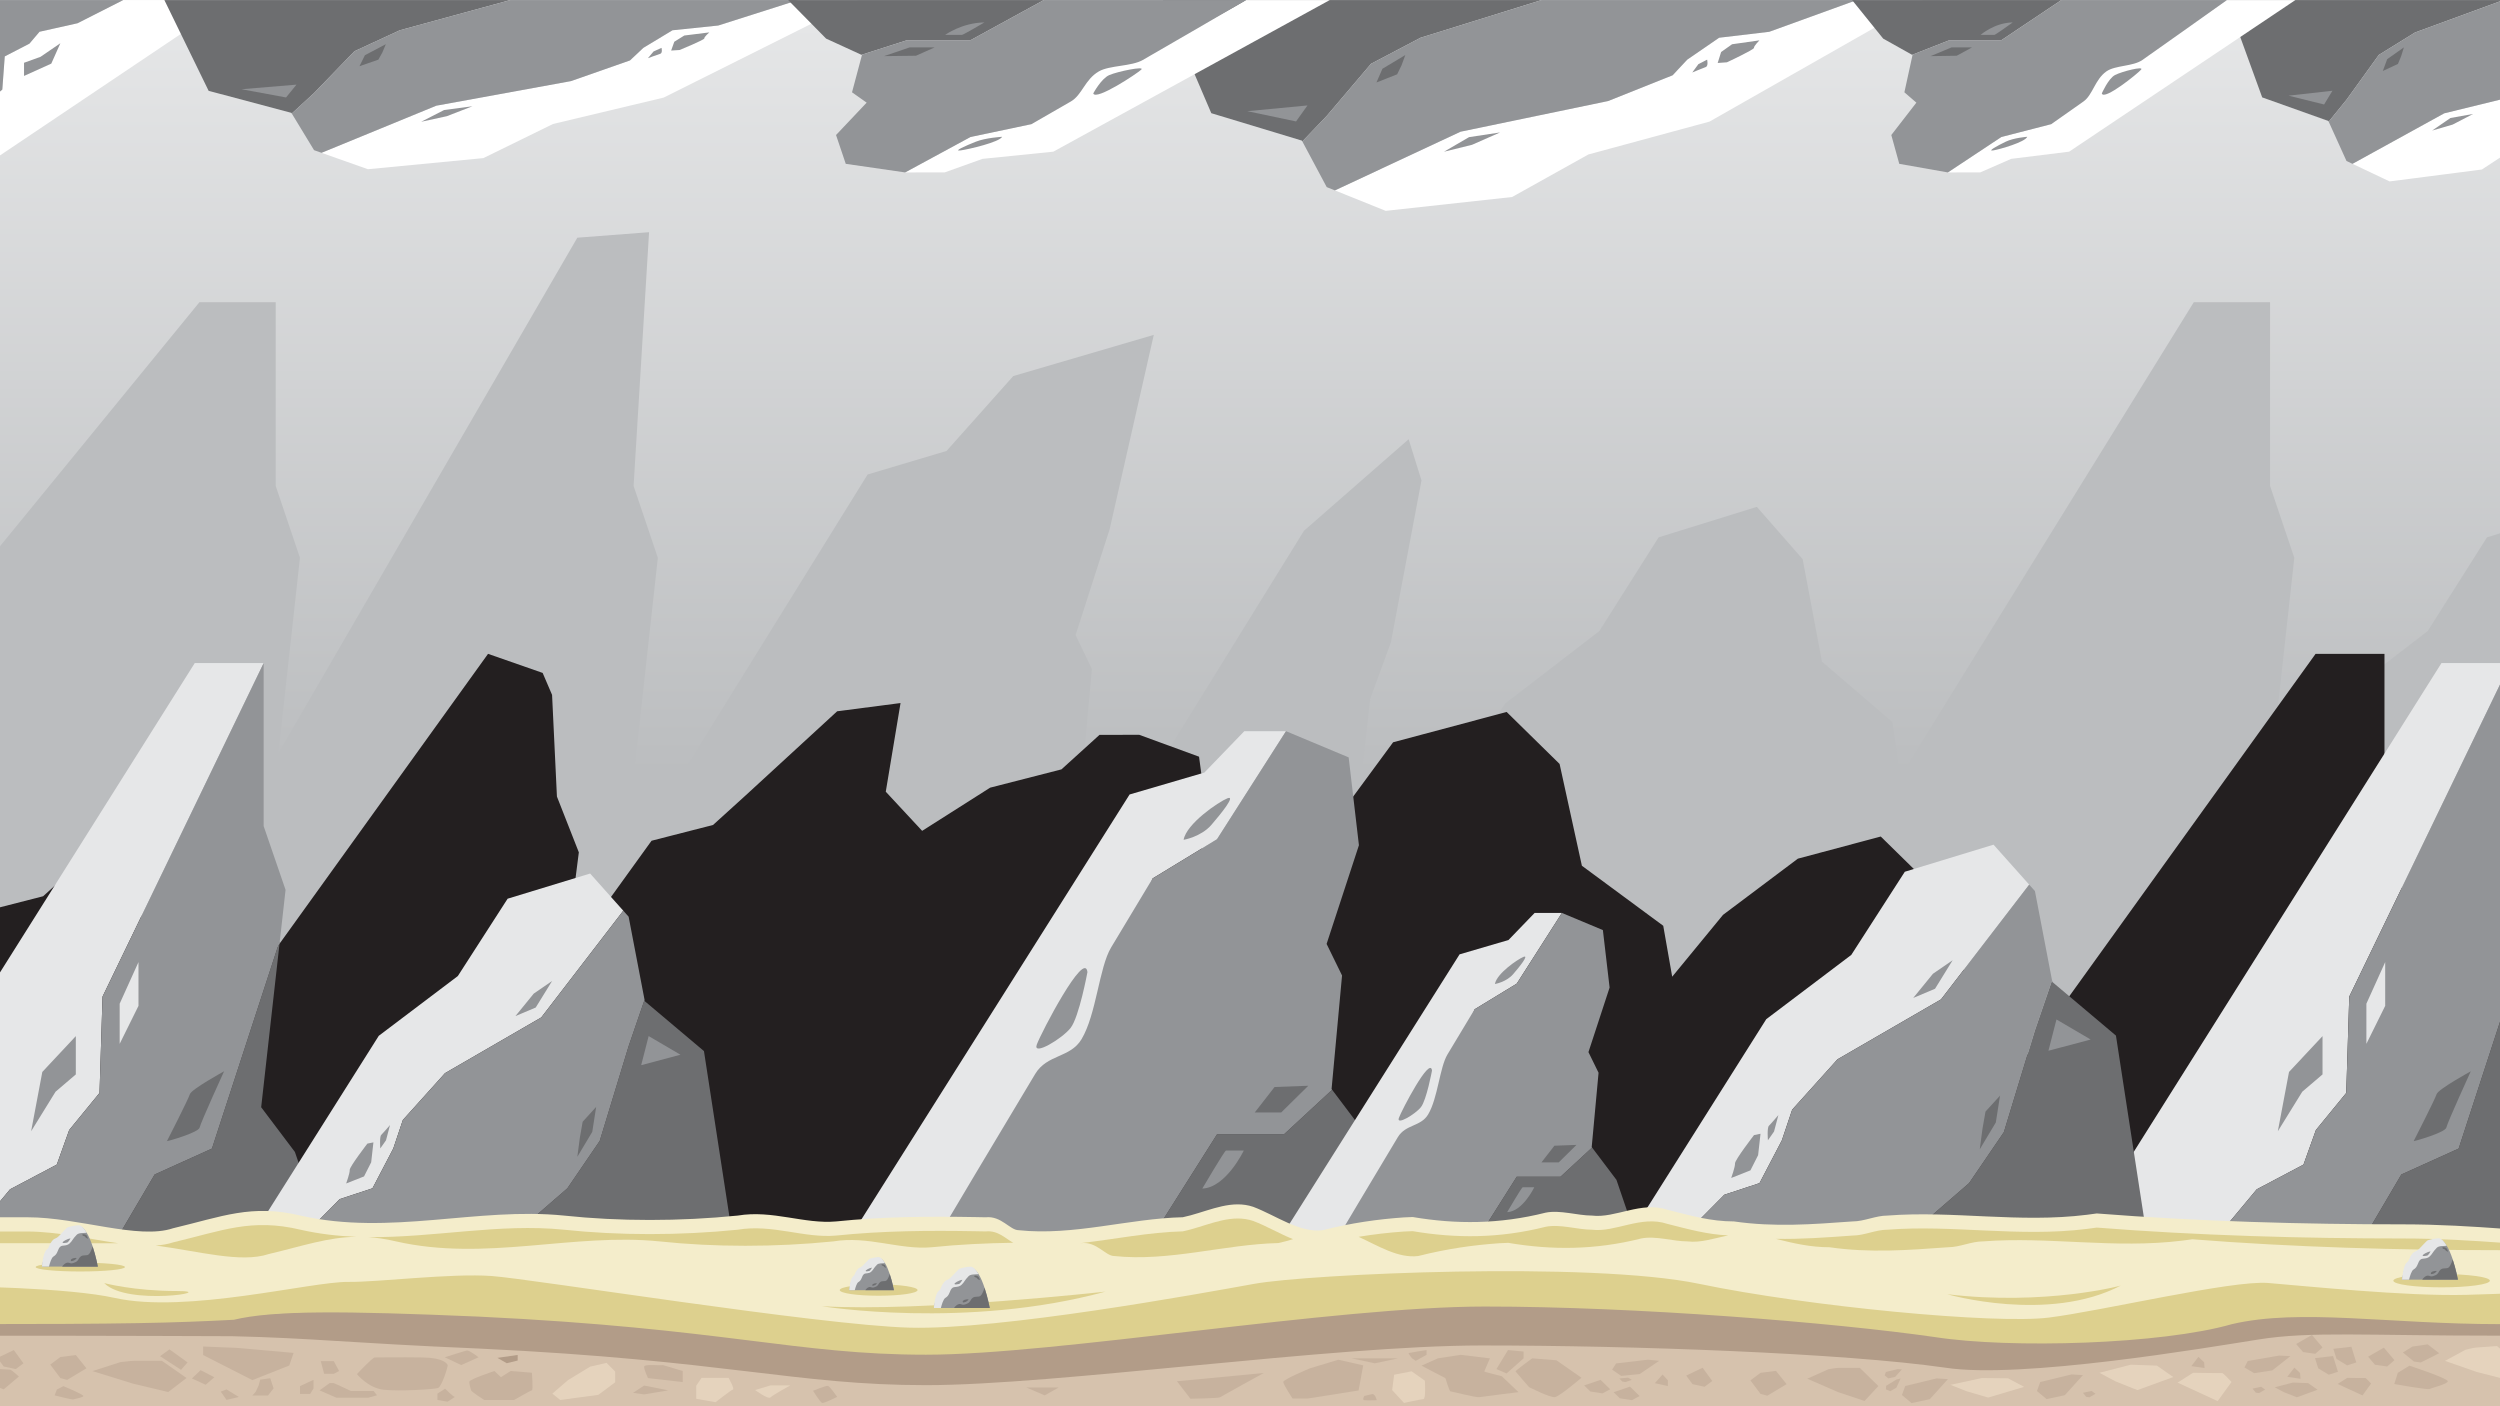 <?xml version="1.0" encoding="UTF-8" standalone="no"?>
<!DOCTYPE svg PUBLIC "-//W3C//DTD SVG 1.1//EN" "http://www.w3.org/Graphics/SVG/1.1/DTD/svg11.dtd">
<svg width="100%" height="100%" viewBox="0 0 1920 1080" version="1.1" xmlns="http://www.w3.org/2000/svg" xmlns:xlink="http://www.w3.org/1999/xlink" xml:space="preserve" xmlns:serif="http://www.serif.com/" style="fill-rule:evenodd;clip-rule:evenodd;stroke-linejoin:round;stroke-miterlimit:2;">
    <rect x="0" y="0" width="1920" height="1080" fill="#808080" stroke="none"/>
    <g transform="matrix(0.556,0,0,0.703,-276.885,-983.467)">
        <g id="Layer-1" serif:id="Layer 1">
            <g>
                <g transform="matrix(-1536,-6.84989e-15,-6.84989e-15,1536,3060.92,2167)">
                    <rect x="-0.833" y="-0.5" width="2.667" height="1" style="fill:url(#_Linear1);"/>
                </g>
                <g transform="matrix(1,0,0,1,4256.1,2399.92)">
                    <path d="M0,-212.207L-97.242,-278.214L-97.707,-280.156L-123.881,-390.115L-132.668,-398.049L-187.186,-447.26L-322.858,-413.925L-404.73,-311.546L-534.744,-232.439L-622.723,-120.226L-625.531,-123.224L-626.275,-124.019L-597.615,-329.681L-588.982,-391.627L-622.484,-470.091L-622.484,-670.829L-727.824,-670.829L-1132.89,-152.896L-1144.23,-212.207L-1241.47,-278.214L-1241.93,-280.156L-1268.11,-390.115L-1276.89,-398.049L-1331.41,-447.26L-1467.08,-413.925L-1548.96,-311.546L-1678.97,-232.439L-1856.12,-24.884L-1889.58,-60.599L-1890.07,-61.122L-1871.2,-196.523L-1865.52,-237.307L-1836.91,-299.099L-1794.61,-476.116L-1812.35,-521.121L-1956.93,-421.125L-2218.34,-86.874L-2264.35,-135.973L-2265.15,-136.824L-2249.88,-270.131L-2272.4,-307.169L-2225.26,-423.044L-2164.39,-635.133L-2358.5,-590.128L-2450.65,-508.32L-2559.68,-482.607L-2861.73,-97.348L-2885.98,-123.224L-2886.72,-124.019L-2858.06,-329.681L-2849.43,-391.627L-2882.93,-470.091L-2861.55,-747.295L-2960.65,-741.295L-3373.51,-178.25L-3352.41,-329.681L-3343.78,-391.627L-3377.28,-470.091L-3377.28,-670.829L-3482.62,-670.829L-4011.19,-159.29L-4011.19,535.088L84.814,535.088L84.814,-159.29L0,-212.207Z" style="fill:rgb(187,189,191);fill-rule:nonzero;"/>
                </g>
                <g transform="matrix(1,0,0,1,4233.54,2612.77)">
                    <path d="M0,-177.286L-0.391,-178.696L-22.479,-258.484L-29.893,-264.24L-75.896,-299.948L-190.381,-275.761L-259.467,-201.473L-369.176,-144.072L-444.631,-74.191L-419.416,-234.548L-411.619,-282.662L-441.88,-343.606L-441.88,-499.52L-537.029,-499.52L-958.901,-35.676L-979.721,-129.39L-1061.78,-177.286L-1062.17,-178.696L-1084.26,-258.484L-1091.67,-264.24L-1137.67,-299.948L-1252.16,-275.761L-1355.57,-214.349L-1425.75,-146.795L-1438.11,-202.427L-1550.5,-268.026L-1551.03,-269.958L-1581.29,-379.24L-1591.44,-387.124L-1654.45,-436.03L-1811.26,-402.902L-1905.88,-301.154L-2056.14,-222.536L-2088.13,-187.453L-2088.02,-188.295L-2108.36,-217.063L-2065.79,-307.064L-2079.31,-387.148L-2161.86,-411.052L-2216.79,-411.016L-2269.37,-373.299L-2367.85,-353.328L-2461.79,-306.139L-2512.04,-348.907L-2491.63,-445.766L-2579.18,-436.766L-2705.31,-345.084L-2750.65,-312.556L-2835.58,-295.332L-2955.2,-164.13L-2943.79,-234.548L-2936,-282.662L-2966.26,-343.606L-2972.97,-454.676L-2985.99,-478.674L-3061.41,-499.52L-3521.21,6.035L-3560.53,-36.286L-3561.02,-36.741L-3551.55,-107.775L-3565.51,-127.513L-3536.3,-189.259L-3545.58,-244.202L-3602.21,-260.6L-3639.9,-260.577L-3675.97,-234.7L-3743.54,-220.999L-3852.46,-154.958L-3988.63,-122.303L-3988.63,322.234L107.373,322.234L107.373,-122.303L0,-177.286Z" style="fill:rgb(35,31,32);fill-rule:nonzero;"/>
                </g>
                <g transform="matrix(1,0,0,1,3679.79,2224.04)">
                    <path d="M0,447.193L17.153,409.406L59.039,368.92L63.216,263.656L285.757,-100.72L190.612,-100.72L-325.726,547.913L-142.261,547.913L-64.567,474.183L0,447.193Z" style="fill:rgb(230,231,232);fill-rule:nonzero;"/>
                </g>
                <g transform="matrix(1,0,0,1,4008.71,2540.6)">
                    <path d="M0,116.819L-45.916,68.679L-46.588,67.973L-20.701,-114.535L-114.59,113.122L-193.738,141.43L-260.635,231.354L49.407,231.354L0,116.819Z" style="fill:rgb(109,110,112);fill-rule:nonzero;"/>
                </g>
                <g transform="matrix(1,0,0,1,3894.12,2241.55)">
                    <path d="M0,412.168L93.889,184.511L101.686,129.538L71.426,59.907L71.426,-118.232L71.422,-118.232L-151.119,246.144L-155.296,351.407L-197.182,391.894L-214.335,429.681L-278.902,456.671L-356.596,530.4L-146.045,530.4L-79.148,440.477L0,412.168Z" style="fill:rgb(146,148,151);fill-rule:nonzero;"/>
                </g>
                <g transform="matrix(1,0,0,1,3706.09,2634.8)">
                    <path d="M0,-103.915L0,-62.079L-27.994,-43.186L-61.733,0L-46.289,-64.778L0,-103.915Z" style="fill:rgb(146,148,151);fill-rule:nonzero;"/>
                </g>
                <g transform="matrix(0,-1,-1,0,3824.32,2507.65)">
                    <path d="M-31.669,57.649L12.19,57.649L57.649,31.669L9.83,31.669L-31.669,57.649Z" style="fill:rgb(230,231,232);fill-rule:nonzero;"/>
                </g>
                <g transform="matrix(0.695,0.719,0.719,-0.695,3816.58,2605.56)">
                    <path d="M39.474,-16.754C40.879,-15.299 63.148,21.356 60.203,26.078C57.258,30.799 39.474,93.003 39.474,93.003C39.474,93.003 22.141,46.89 24.618,41.683C27.095,36.477 39.474,-16.754 39.474,-16.754" style="fill:rgb(109,110,112);fill-rule:nonzero;"/>
                </g>
                <g transform="matrix(1,0,0,1,576.419,2224.04)">
                    <path d="M0,447.193L17.152,409.406L59.038,368.92L63.215,263.656L285.756,-100.72L190.611,-100.72L-325.726,547.913L-142.261,547.913L-64.567,474.183L0,447.193Z" style="fill:rgb(230,231,232);fill-rule:nonzero;"/>
                </g>
                <g transform="matrix(1,0,0,1,905.343,2540.6)">
                    <path d="M0,116.819L-45.915,68.679L-46.588,67.973L-20.7,-114.535L-114.59,113.122L-193.737,141.43L-260.635,231.354L49.407,231.354L0,116.819Z" style="fill:rgb(109,110,112);fill-rule:nonzero;"/>
                </g>
                <g transform="matrix(1,0,0,1,790.753,2241.55)">
                    <path d="M0,412.168L93.89,184.511L101.687,129.538L71.427,59.907L71.427,-118.232L71.422,-118.232L-151.119,246.144L-155.296,351.407L-197.182,391.894L-214.334,429.681L-278.901,456.671L-356.595,530.4L-146.045,530.4L-79.147,440.477L0,412.168Z" style="fill:rgb(146,148,151);fill-rule:nonzero;"/>
                </g>
                <g transform="matrix(1,0,0,1,602.722,2634.8)">
                    <path d="M0,-103.915L0,-62.079L-27.994,-43.186L-61.732,0L-46.288,-64.778L0,-103.915Z" style="fill:rgb(146,148,151);fill-rule:nonzero;"/>
                </g>
                <g transform="matrix(0,-1,-1,0,720.947,2507.65)">
                    <path d="M-31.669,57.648L12.19,57.648L57.648,31.669L9.829,31.669L-31.669,57.648Z" style="fill:rgb(230,231,232);fill-rule:nonzero;"/>
                </g>
                <g transform="matrix(0.695,0.719,0.719,-0.695,713.204,2605.56)">
                    <path d="M39.474,-16.754C40.88,-15.298 63.149,21.356 60.204,26.078C57.259,30.799 39.474,93.003 39.474,93.003C39.474,93.003 22.142,46.89 24.619,41.683C27.096,36.477 39.474,-16.754 39.474,-16.754" style="fill:rgb(109,110,112);fill-rule:nonzero;"/>
                </g>
                <g transform="matrix(1,0,0,1,1012.5,2428.09)">
                    <path d="M0,269.026L28.735,225.528L41.944,194.408L100.212,143.212L233.171,82.356L346.431,-34.227L300.637,-74.84L186.67,-47.33L117.896,37.162L8.685,102.447L-183.968,343.866L-124.178,343.866L-45.193,280.815L0,269.026Z" style="fill:rgb(230,231,232);fill-rule:nonzero;"/>
                </g>
                <g transform="matrix(1,0,0,1,1470.37,2715.88)">
                    <path d="M0,-168.642L-81.685,-223.117L-82.073,-224.72L-104.061,-174.058L-143.974,-70.566L-188.676,-18.762L-297.827,56.078L43.694,56.078L0,-168.642Z" style="fill:rgb(109,110,112);fill-rule:nonzero;"/>
                </g>
                <g transform="matrix(1,0,0,1,1326.4,2520.51)">
                    <path d="M0,124.805L39.913,21.313L61.9,-29.349L39.913,-120.098L32.531,-126.644L-80.729,-10.061L-213.688,50.794L-271.955,101.991L-285.164,133.111L-313.899,176.609L-359.093,188.398L-438.077,251.449L-153.854,251.449L-44.702,176.609L0,124.805Z" style="fill:rgb(146,148,151);fill-rule:nonzero;"/>
                </g>
                <g transform="matrix(1,0,0,1,976.148,2646.95)">
                    <path d="M0,44.927L24.681,37.204L34.565,21.758L37.655,0L29.314,1.34C29.314,1.34 4.602,26.701 4.91,30.099C5.22,33.496 0,44.927 0,44.927" style="fill:rgb(146,148,151);fill-rule:nonzero;"/>
                </g>
                <g transform="matrix(0.949,-0.316,-0.316,-0.949,1217.33,2515.99)">
                    <path d="M-4.76,8.983L24.756,8.983L55.358,29.333L27.008,24.286L-4.76,8.983Z" style="fill:rgb(146,148,151);fill-rule:nonzero;"/>
                </g>
                <g transform="matrix(-0.316,0.949,0.949,0.316,1039.15,2651.81)">
                    <path d="M-21.815,-9.82L-4.21,-9.82L6.664,-14.482C6.664,-14.482 -5.039,-19.762 -7.731,-17.898C-10.423,-16.034 -21.815,-9.82 -21.815,-9.82" style="fill:rgb(146,148,151);fill-rule:nonzero;"/>
                </g>
                <g transform="matrix(1,0,0,1,1295.45,2608.2)">
                    <path d="M0,54.527L20.632,27.263L26.035,0L7.368,16.211L3.438,33.895L0,54.527Z" style="fill:rgb(109,110,112);fill-rule:nonzero;"/>
                </g>
                <g transform="matrix(1,0,0,1,1393.97,2562.6)">
                    <path d="M0,-31.766L-10.315,0L43.943,-11.385L0,-31.766Z" style="fill:rgb(146,148,151);fill-rule:nonzero;"/>
                </g>
                <g transform="matrix(1,0,0,1,2928.39,2402.2)">
                    <path d="M0,289.283L30.896,242.51L45.101,209.046L107.758,153.995L250.726,88.557L372.516,-36.804L323.271,-80.475L200.725,-50.893L126.773,39.961L9.338,110.162L-197.82,369.758L-133.528,369.758L-48.598,301.959L0,289.283Z" style="fill:rgb(230,231,232);fill-rule:nonzero;"/>
                </g>
                <g transform="matrix(1,0,0,1,3420.74,2711.65)">
                    <path d="M0,-181.341L-87.836,-239.917L-88.255,-241.641L-111.896,-187.162L-154.814,-75.88L-202.883,-20.175L-320.252,60.3L46.984,60.3L0,-181.341Z" style="fill:rgb(109,110,112);fill-rule:nonzero;"/>
                </g>
                <g transform="matrix(1,0,0,1,3265.92,2501.57)">
                    <path d="M0,134.202L42.918,22.92L66.56,-31.559L42.918,-129.14L34.982,-136.18L-86.808,-10.819L-229.775,54.619L-292.433,109.67L-306.637,143.134L-337.533,189.907L-386.131,202.583L-471.062,270.382L-165.438,270.382L-48.068,189.907L0,134.202Z" style="fill:rgb(146,148,151);fill-rule:nonzero;"/>
                </g>
                <g transform="matrix(1,0,0,1,2889.3,2637.54)">
                    <path d="M0,48.308L26.537,40.004L37.166,23.395L40.488,0L31.52,1.441C31.52,1.441 4.947,28.711 5.279,32.365C5.609,36.018 0,48.308 0,48.308" style="fill:rgb(146,148,151);fill-rule:nonzero;"/>
                </g>
                <g transform="matrix(0.949,-0.316,-0.316,-0.949,3148.64,2496.72)">
                    <path d="M-5.118,9.66L26.619,9.66L59.526,31.542L29.042,26.114L-5.118,9.66Z" style="fill:rgb(146,148,151);fill-rule:nonzero;"/>
                </g>
                <g transform="matrix(-0.316,0.949,0.949,0.316,2957.05,2642.77)">
                    <path d="M-23.459,-10.56L-4.527,-10.56L7.165,-15.57C7.165,-15.57 -5.419,-21.252 -8.314,-19.245C-11.208,-17.242 -23.459,-10.56 -23.459,-10.56" style="fill:rgb(146,148,151);fill-rule:nonzero;"/>
                </g>
                <g transform="matrix(1,0,0,1,3232.64,2595.87)">
                    <path d="M0,58.632L22.186,29.316L27.995,0L7.924,17.432L3.697,36.447L0,58.632Z" style="fill:rgb(109,110,112);fill-rule:nonzero;"/>
                </g>
                <g transform="matrix(1,0,0,1,3338.58,2546.84)">
                    <path d="M0,-34.156L-11.092,0L47.253,-12.241L0,-34.156Z" style="fill:rgb(146,148,151);fill-rule:nonzero;"/>
                </g>
                <g transform="matrix(1,0,0,1,2389.54,2717.96)">
                    <path d="M0,-74.471L-51.5,-128.467L-118.077,-79.731L-210.544,-79.731L-317.457,53.996L55.417,53.996L0,-74.471Z" style="fill:rgb(109,110,112);fill-rule:nonzero;"/>
                </g>
                <g transform="matrix(1,0,0,1,2179,2653.89)">
                    <path d="M0,-338.094L95.32,-456.156L37.711,-456.115L-17.424,-410.922L-120.702,-386.992L-523.739,118.062L-401.792,118.062C-360.109,62.239 -309.721,4.911 -245.077,-80.319C-238.766,-88.639 -174.375,-111.286 -168.249,-119.362C-159.261,-131.205 -159.439,-189.741 -151.034,-200.809C-99.91,-268.139 -88.9,-295.27 -88.9,-295.27L0,-338.094Z" style="fill:rgb(230,231,232);fill-rule:nonzero;"/>
                </g>
                <g transform="matrix(1,0,0,1,2271.47,2331.46)">
                    <path d="M0,306.764L66.577,258.028L65.822,257.236L80.291,133.175L58.954,98.705L103.603,-9.132L89.424,-105.089L2.854,-133.727L-92.467,-15.666L-181.367,27.159C-181.367,27.159 -204.439,57.47 -238.692,102.552C-255.347,124.467 -259.033,175.744 -279.607,202.855C-295.205,223.409 -327.15,219.072 -343.621,240.806C-400.252,315.534 -458.529,392.641 -494.258,440.491L-199.379,440.491L-92.467,306.764L0,306.764Z" style="fill:rgb(146,148,151);fill-rule:nonzero;"/>
                </g>
                <g transform="matrix(-0.701,0.713,0.713,0.701,2284.34,2602.11)">
                    <path d="M6.942,-29.375L45.97,-29.375L20.361,-3.331L-26.715,2.91L6.942,-29.375Z" style="fill:rgb(109,110,112);fill-rule:nonzero;"/>
                </g>
                <g transform="matrix(1,0,0,1,2000.08,2528.06)">
                    <path d="M0,-67.154C0,-67.154 -11.479,-17.905 -23.33,-6.054C-35.181,5.793 -75.913,25.048 -69.986,12.09C-64.063,-0.87 -3.74,-92.202 0,-67.154" style="fill:rgb(146,148,151);fill-rule:nonzero;"/>
                </g>
                <g transform="matrix(1,0,0,1,2132.92,2267.31)">
                    <path d="M0,49.119C0,49.119 23.931,45.972 38.415,32.745C52.897,19.521 72.421,0 60.456,3.778C48.491,7.556 3.778,31.488 0,49.119" style="fill:rgb(146,148,151);fill-rule:nonzero;"/>
                </g>
                <g transform="matrix(1,0,0,1,2158.74,2655.86)">
                    <path d="M0,41.564C0,41.564 30.857,0 32.746,0L57.307,0C57.307,0 32.746,40.604 0,41.564" style="fill:rgb(146,148,151);fill-rule:nonzero;"/>
                </g>
                <g transform="matrix(1,0,0,1,2730.8,2736.63)">
                    <path d="M0,-48.721L-33.691,-84.044L-77.247,-52.161L-137.739,-52.161L-207.681,35.323L36.254,35.323L0,-48.721Z" style="fill:rgb(109,110,112);fill-rule:nonzero;"/>
                </g>
                <g transform="matrix(1,0,0,1,2593.06,2694.72)">
                    <path d="M0,-221.182L62.359,-298.419L24.672,-298.392L-11.397,-268.827L-78.963,-253.172L-342.632,77.237L-262.853,77.237C-235.585,40.717 -202.619,3.213 -160.328,-52.544C-156.202,-57.988 -114.077,-72.804 -110.066,-78.087C-104.188,-85.835 -104.306,-124.129 -98.806,-131.369C-65.359,-175.417 -58.158,-193.167 -58.158,-193.167L0,-221.182Z" style="fill:rgb(230,231,232);fill-rule:nonzero;"/>
                </g>
                <g transform="matrix(1,0,0,1,2653.55,2483.78)">
                    <path d="M0,200.688L43.556,168.805L43.063,168.286L52.527,87.125L38.568,64.575L67.779,-5.972L58.501,-68.748L1.867,-87.484L-60.492,-10.247L-118.65,17.768C-118.65,17.768 -133.744,37.599 -156.152,67.091C-167.049,81.429 -169.459,114.974 -182.92,132.71C-193.124,146.157 -214.021,143.32 -224.798,157.539C-261.846,206.425 -299.97,256.869 -323.345,288.172L-130.434,288.172L-60.492,200.688L0,200.688Z" style="fill:rgb(146,148,151);fill-rule:nonzero;"/>
                </g>
                <g transform="matrix(-0.701,0.713,0.713,0.701,2661.97,2660.84)">
                    <path d="M4.54,-19.216L30.072,-19.216L13.318,-2.178L-17.478,1.903L4.54,-19.216Z" style="fill:rgb(109,110,112);fill-rule:nonzero;"/>
                </g>
                <g transform="matrix(1,0,0,1,2476.01,2612.4)">
                    <path d="M0,-43.933C0,-43.933 -7.509,-11.713 -15.261,-3.961C-23.015,3.79 -49.661,16.386 -45.784,7.909C-41.909,-0.57 -2.446,-60.319 0,-43.933" style="fill:rgb(146,148,151);fill-rule:nonzero;"/>
                </g>
                <g transform="matrix(1,0,0,1,2562.92,2441.81)">
                    <path d="M0,32.135C0,32.135 15.655,30.075 25.132,21.423C34.606,12.772 47.379,0 39.552,2.473C31.724,4.944 2.474,20.601 0,32.135" style="fill:rgb(146,148,151);fill-rule:nonzero;"/>
                </g>
                <g transform="matrix(1,0,0,1,2579.81,2696)">
                    <path d="M0,27.191C0,27.191 20.188,0 21.424,0L37.49,0C37.49,0 21.424,26.563 0,27.191" style="fill:rgb(146,148,151);fill-rule:nonzero;"/>
                </g>
                <g transform="matrix(163.049,0,0,-163.049,2211.39,2853.48)">
                    <rect x="-12.061" y="-0.5" width="25.121" height="1" style="fill:url(#_Linear2);"/>
                </g>
                <g transform="matrix(1,0,0,1,552.58,1587.46)">
                    <path d="M0,-153.81L-13.948,-140.813L-48.01,-126.888L-51.406,-90.683L-232.379,34.643L-155.007,34.643L264.884,-188.453L115.688,-188.453L52.508,-163.093L0,-153.81Z" style="fill:white;fill-rule:nonzero;"/>
                </g>
                <g transform="matrix(1,0,0,1,285.096,1478.58)">
                    <path d="M0,-40.178L37.338,-23.621L37.885,-23.378L16.833,39.395L93.186,-38.907L157.549,-48.643L211.95,-79.573L-40.179,-79.573L0,-40.178Z" style="fill:rgb(109,110,112);fill-rule:nonzero;"/>
                </g>
                <g transform="matrix(1,0,0,1,378.282,1581.43)">
                    <path d="M0,-141.764L-76.353,-63.462L-82.693,-44.555L-58.085,-20.605L-58.085,40.666L-58.081,40.666L122.892,-84.66L126.288,-120.866L160.35,-134.79L174.298,-147.787L226.806,-157.071L289.986,-182.43L118.765,-182.43L64.363,-151.5L0,-141.764Z" style="fill:rgb(146,148,151);fill-rule:nonzero;"/>
                </g>
                <g transform="matrix(1,0,0,1,531.191,1446.18)">
                    <path d="M0,35.741L0,21.352L22.765,14.853L50.201,0L37.642,22.28L0,35.741Z" style="fill:rgb(146,148,151);fill-rule:nonzero;"/>
                </g>
                <g transform="matrix(1,0,0,1,2872.62,1588.14)">
                    <path d="M0,-147.969L-44.021,-124.044L-64.258,-106.928L-153.523,-78.768L-357.217,-45.296L-530.73,18.825L-460.572,41.164L-285.977,26.033L-180.616,-20.44L-13.305,-56.348L281.841,-189.133L190.24,-189.133L69.238,-154.453L0,-147.969Z" style="fill:white;fill-rule:nonzero;"/>
                </g>
                <g transform="matrix(1,0,0,1,2171.16,1429.85)">
                    <path d="M0,92.759L125.142,122.721L125.739,123.602L159.423,95.738L220.569,38.814L289.052,10.321L456.272,-30.843L-66.938,-30.843L0,92.759Z" style="fill:rgb(109,110,112);fill-rule:nonzero;"/>
                </g>
                <g transform="matrix(1,0,0,1,2391.73,1537.31)">
                    <path d="M0,-68.646L-61.146,-11.722L-94.83,16.142L-61.146,66.056L-49.838,69.656L123.676,5.535L327.369,-27.937L416.635,-56.097L436.871,-73.213L480.893,-97.138L550.131,-103.623L671.133,-138.302L235.703,-138.302L68.482,-97.138L0,-68.646Z" style="fill:rgb(146,148,151);fill-rule:nonzero;"/>
                </g>
                <g transform="matrix(1,0,0,1,2928.31,1467.76)">
                    <path d="M0,-24.712L-37.811,-20.465L-52.954,-11.968L-57.688,0L-44.91,-0.738C-44.91,-0.738 -7.051,-14.688 -7.521,-16.556C-7.995,-18.425 0,-24.712 0,-24.712" style="fill:rgb(146,148,151);fill-rule:nonzero;"/>
                </g>
                <g transform="matrix(-0.993,0.119,0.119,0.993,2494.09,1569.25)">
                    <path d="M-78.497,-16.394L-35.293,-16.394L0.977,-4.68L-38.409,-7.586L-78.497,-16.394Z" style="fill:rgb(146,148,151);fill-rule:nonzero;"/>
                </g>
                <g transform="matrix(0.68,-0.733,-0.733,-0.68,2844.25,1484.2)">
                    <path d="M-1.54,10.519L10.994,10.519L22.749,4.999C22.749,4.999 18.963,-1.248 15.442,0.958C11.919,3.163 -1.54,10.519 -1.54,10.519" style="fill:rgb(146,148,151);fill-rule:nonzero;"/>
                </g>
                <g transform="matrix(1,0,0,1,2439.14,1489.07)">
                    <path d="M0,-29.991L-31.605,-14.996L-39.885,0L-11.287,-8.917L-5.268,-18.643L0,-29.991Z" style="fill:rgb(109,110,112);fill-rule:nonzero;"/>
                </g>
                <g transform="matrix(1,0,0,1,2288.21,1514.15)">
                    <path d="M0,17.473L15.803,0L-67.322,6.264L0,17.473Z" style="fill:rgb(146,148,151);fill-rule:nonzero;"/>
                </g>
                <g transform="matrix(1,0,0,1,1426.87,1550.79)">
                    <path d="M0,-118.748L-40.207,-99.548L-58.691,-85.811L-140.226,-63.214L-326.272,-36.352L-484.757,15.109L-420.676,33.036L-261.203,20.893L-164.971,-16.401L-12.151,-45.221L257.425,-151.784L173.76,-151.784L63.24,-123.952L0,-118.748Z" style="fill:white;fill-rule:nonzero;"/>
                </g>
                <g transform="matrix(1,0,0,1,786.177,1423.76)">
                    <path d="M0,74.442L114.304,98.487L114.847,99.194L145.612,76.832L201.461,31.15L264.013,8.284L416.746,-24.752L-61.139,-24.752L0,74.442Z" style="fill:rgb(109,110,112);fill-rule:nonzero;"/>
                </g>
                <g transform="matrix(1,0,0,1,987.638,1509.99)">
                    <path d="M0,-55.089L-55.849,-9.407L-86.614,12.955L-55.849,53.014L-45.521,55.902L112.963,4.441L299.01,-22.421L380.544,-45.019L399.028,-58.755L439.235,-77.955L502.476,-83.159L612.995,-110.991L215.285,-110.991L62.552,-77.955L0,-55.089Z" style="fill:rgb(146,148,151);fill-rule:nonzero;"/>
                </g>
                <g transform="matrix(1,0,0,1,1477.74,1454.18)">
                    <path d="M0,-19.83L-34.534,-16.423L-48.366,-9.603L-52.689,0L-41.018,-0.591C-41.018,-0.591 -6.438,-11.786 -6.871,-13.285C-7.302,-14.785 0,-19.83 0,-19.83" style="fill:rgb(146,148,151);fill-rule:nonzero;"/>
                </g>
                <g transform="matrix(-0.995,0.105,0.105,0.995,1080.82,1535.65)">
                    <path d="M-71.493,-13.165L-32.096,-13.165L0.69,-3.748L-35.153,-6.085L-71.493,-13.165Z" style="fill:rgb(146,148,151);fill-rule:nonzero;"/>
                </g>
                <g transform="matrix(0.726,-0.687,-0.687,-0.726,1399.66,1468.08)">
                    <path d="M-1.053,8.63L9.672,8.63L20.344,3.904C20.344,3.904 17.8,-1.449 14.54,0.442C11.282,2.33 -1.053,8.63 -1.053,8.63" style="fill:rgb(146,148,151);fill-rule:nonzero;"/>
                </g>
                <g transform="matrix(1,0,0,1,1030.94,1471.28)">
                    <path d="M0,-24.067L-28.869,-12.034L-36.43,0L-10.309,-7.155L-4.811,-14.962L0,-24.067Z" style="fill:rgb(109,110,112);fill-rule:nonzero;"/>
                </g>
                <g transform="matrix(1,0,0,1,893.092,1491.41)">
                    <path d="M0,14.02L14.435,0L-61.488,5.025L0,14.02Z" style="fill:rgb(146,148,151);fill-rule:nonzero;"/>
                </g>
                <g transform="matrix(1,0,0,1,1639.09,1416.71)">
                    <path d="M0,24.424L48.796,42.134L111.876,26.15L199.487,26.15L300.785,-17.71L-52.507,-17.71L0,24.424Z" style="fill:rgb(109,110,112);fill-rule:nonzero;"/>
                </g>
                <g transform="matrix(1,0,0,1,1838.57,1437.73)">
                    <path d="M0,110.885L-90.313,149.607L-35.731,149.593L16.509,134.772L114.362,126.923L496.234,-38.722L380.69,-38.722C341.198,-20.414 293.457,-1.611 232.207,26.342C226.227,29.071 165.218,36.498 159.413,39.147C150.897,43.031 151.065,62.23 143.102,65.86C94.662,87.942 84.231,96.84 84.231,96.84L0,110.885Z" style="fill:white;fill-rule:nonzero;"/>
                </g>
                <g transform="matrix(1,0,0,1,1750.96,1543.47)">
                    <path d="M0,-100.611L-63.08,-84.627L-62.364,-84.367L-76.074,-43.678L-55.858,-32.373L-98.162,2.994L-84.728,34.466L-2.702,43.859L87.611,5.137L171.843,-8.908C171.843,-8.908 193.702,-18.849 226.157,-33.634C241.938,-40.822 245.43,-57.64 264.924,-66.532C279.701,-73.273 309.97,-71.851 325.574,-78.979C379.232,-103.488 434.45,-128.777 468.301,-144.47L188.909,-144.47L87.611,-100.611L0,-100.611Z" style="fill:rgb(146,148,151);fill-rule:nonzero;"/>
                </g>
                <g transform="matrix(0.943,-0.332,-0.332,-0.943,1764.15,1456.56)">
                    <path d="M-1.959,-2.783L25.526,-2.783L-7.118,8.709L-43.771,11.464L-1.959,-2.783Z" style="fill:rgb(109,110,112);fill-rule:nonzero;"/>
                </g>
                <g transform="matrix(1,0,0,1,2008.1,1479)">
                    <path d="M0,22.025C0,22.025 10.878,5.873 22.104,1.986C33.334,-1.901 71.927,-8.215 66.312,-3.965C60.699,0.285 3.544,30.24 0,22.025" style="fill:rgb(146,148,151);fill-rule:nonzero;"/>
                </g>
                <g transform="matrix(1,0,0,1,1882.23,1564.51)">
                    <path d="M0,-16.11C0,-16.11 -22.673,-15.078 -36.396,-10.74C-50.119,-6.403 -68.617,0 -57.279,-1.24C-45.943,-2.478 -3.58,-10.328 0,-16.11" style="fill:rgb(146,148,151);fill-rule:nonzero;"/>
                </g>
                <g transform="matrix(1,0,0,1,1857.77,1437.08)">
                    <path d="M0,-13.632C0,-13.632 -29.239,0 -31.028,0L-54.299,0C-54.299,0 -31.028,-13.317 0,-13.632" style="fill:rgb(146,148,151);fill-rule:nonzero;"/>
                </g>
                <g transform="matrix(1,0,0,1,4135.08,1561.73)">
                    <path d="M0,-127.312L-32.15,-106.727L-46.93,-92L-112.125,-67.772L-260.889,-38.973L-387.617,16.197L-336.378,35.417L-208.859,22.398L-131.912,-17.586L-9.717,-48.482L205.842,-162.729L138.943,-162.729L50.568,-132.891L0,-127.312Z" style="fill:white;fill-rule:nonzero;"/>
                </g>
                <g transform="matrix(1,0,0,1,3622.77,1425.54)">
                    <path d="M0,79.809L91.396,105.588L91.831,106.346L116.431,82.372L161.091,33.395L211.108,8.88L333.234,-26.537L-48.888,-26.537L0,79.809Z" style="fill:rgb(109,110,112);fill-rule:nonzero;"/>
                </g>
                <g transform="matrix(1,0,0,1,3783.86,1518)">
                    <path d="M0,-59.062L-44.66,-10.085L-69.26,13.889L-44.66,56.834L-36.4,59.932L90.328,4.762L239.092,-24.037L304.287,-48.265L319.066,-62.992L351.217,-83.577L401.785,-89.156L490.16,-118.994L172.144,-118.994L50.018,-83.577L0,-59.062Z" style="fill:rgb(146,148,151);fill-rule:nonzero;"/>
                </g>
                <g transform="matrix(-0.99,0.14,0.14,0.99,3859.05,1545.45)">
                    <path d="M-57.601,-14.093L-25.961,-14.093L0.989,-4.04L-27.95,-6.535L-57.601,-14.093Z" style="fill:rgb(146,148,151);fill-rule:nonzero;"/>
                </g>
                <g transform="matrix(1,0,0,1,3818.49,1476.5)">
                    <path d="M0,-25.805L-23.083,-12.903L-29.13,0L-8.243,-7.672L-3.849,-16.041L0,-25.805Z" style="fill:rgb(109,110,112);fill-rule:nonzero;"/>
                </g>
                <g transform="matrix(1,0,0,1,3708.26,1498.08)">
                    <path d="M0,15.033L11.541,0L-49.17,5.388L0,15.033Z" style="fill:rgb(146,148,151);fill-rule:nonzero;"/>
                </g>
                <g transform="matrix(1,0,0,1,3099.21,1416.71)">
                    <path d="M0,24.424L39.936,42.134L91.563,26.15L163.266,26.15L246.17,-17.71L-42.973,-17.71L0,24.424Z" style="fill:rgb(109,110,112);fill-rule:nonzero;"/>
                </g>
                <g transform="matrix(1,0,0,1,3262.48,1437.73)">
                    <path d="M0,110.885L-73.914,149.607L-29.244,149.593L13.512,134.772L93.598,126.923L406.129,-38.722L311.567,-38.722C279.246,-20.414 240.17,-1.611 190.045,26.342C185.15,29.071 135.218,36.498 130.467,39.147C123.5,43.031 123.637,62.23 117.117,65.86C77.473,87.942 68.938,96.84 68.938,96.84L0,110.885Z" style="fill:white;fill-rule:nonzero;"/>
                </g>
                <g transform="matrix(1,0,0,1,3190.78,1543.47)">
                    <path d="M0,-100.611L-51.627,-84.627L-51.041,-84.367L-62.263,-43.678L-45.715,-32.373L-80.338,2.994L-69.344,34.466L-2.211,43.859L71.703,5.137L140.641,-8.908C140.641,-8.908 158.531,-18.849 185.094,-33.634C198.008,-40.822 200.865,-57.64 216.818,-66.532C228.914,-73.273 253.688,-71.851 266.458,-78.979C310.375,-103.488 355.564,-128.777 383.271,-144.47L154.607,-144.47L71.703,-100.611L0,-100.611Z" style="fill:rgb(146,148,151);fill-rule:nonzero;"/>
                </g>
                <g transform="matrix(0.919,-0.395,-0.395,-0.919,3201.92,1456.54)">
                    <path d="M-2.323,-2.596L20.776,-2.596L-5.242,8.595L-35.706,11.277L-2.323,-2.596Z" style="fill:rgb(109,110,112);fill-rule:nonzero;"/>
                </g>
                <g transform="matrix(1,0,0,1,3401.22,1479)">
                    <path d="M0,22.025C0,22.025 8.906,5.873 18.094,1.986C27.285,-1.901 58.869,-8.215 54.274,-3.965C49.682,0.285 2.9,30.24 0,22.025" style="fill:rgb(146,148,151);fill-rule:nonzero;"/>
                </g>
                <g transform="matrix(1,0,0,1,3298.21,1564.51)">
                    <path d="M0,-16.11C0,-16.11 -18.556,-15.078 -29.787,-10.74C-41.019,-6.403 -56.158,0 -46.879,-1.24C-37.601,-2.478 -2.929,-10.328 0,-16.11" style="fill:rgb(146,148,151);fill-rule:nonzero;"/>
                </g>
                <g transform="matrix(1,0,0,1,3278.19,1437.08)">
                    <path d="M0,-13.632C0,-13.632 -23.93,0 -25.395,0L-44.439,0C-44.439,0 -25.395,-13.317 0,-13.632" style="fill:rgb(146,148,151);fill-rule:nonzero;"/>
                </g>
                <g transform="matrix(-1,0,0,1,4585.84,-2118.79)">
                    <rect x="244.918" y="4890.44" width="4096" height="163.355" style="fill:rgb(214,194,173);"/>
                </g>
                <g transform="matrix(1,0,0,1,4340.92,2750.95)">
                    <path d="M0,103.991L-389.191,103.991C-543.977,103.991 -673.97,78.185 -745.97,100.544C-837.965,132.483 -1065.95,145.259 -1169.95,132.483C-1309.94,116.513 -1583.93,84.755 -1791.93,84.755C-1999.92,84.755 -2383.9,137.378 -2563.89,137.378C-2743.89,137.378 -2841.88,108.527 -3181.87,95.752C-3369.86,89.363 -3300.24,113.502 -3489.34,104.174C-3501.28,104.174 -3659.85,103.991 -3903.52,103.991L-4096,103.991L-4096,-22.163L-3804.7,-22.163C-3734.51,-22.163 -3651.85,2.595 -3603.85,-10.181C-3535.86,-22.956 -3495.86,-36.794 -3427.86,-24.02C-3303.87,-1.663 -3183.87,-33.603 -3063.88,-24.02C-2987.88,-17.633 -2903.88,-17.633 -2823.88,-24.02C-2775.89,-30.408 -2731.89,-14.439 -2687.89,-17.633C-2623.66,-22.893 -2559.42,-23.28 -2495.19,-22.36C-2490.6,-22.294 -2486.01,-22.223 -2481.43,-22.145C-2459.9,-24.02 -2447.9,-8.05 -2435.9,-8.05C-2359.9,-1.663 -2283.91,-20.824 -2209.11,-22.216C-2205.51,-22.812 -2201.91,-23.52 -2198.31,-24.3C-2169.51,-30.536 -2140.71,-41.268 -2111.91,-33.603C-2079.91,-24.02 -2047.91,-4.859 -2015.91,-8.05C-1975.92,-16.036 -1939.92,-20.03 -1903.92,-22.023C-1899.85,-22.216 -1895.79,-22.388 -1891.55,-22.435C-1831.92,-14.439 -1771.93,-14.439 -1707.93,-27.214C-1687.93,-30.408 -1663.93,-24.02 -1643.93,-24.02C-1611.93,-20.824 -1575.93,-39.989 -1539.93,-30.408C-1507.94,-24.02 -1479.94,-17.633 -1447.94,-17.633C-1391.94,-11.244 -1339.94,-14.439 -1283.94,-17.633C-1267.94,-17.633 -1251.94,-24.02 -1235.95,-24.02C-1144.95,-29.61 -1053.95,-15.637 -960.278,-24.893C-955.782,-25.326 -951.274,-25.814 -946.676,-26.341C-807.965,-17.633 -659.974,-14.439 -523.977,-14.439C-423.98,-14.439 -336.969,-4.846 -271.379,-4.846C-205.785,-4.846 -180.848,-22.163 -116.418,-22.163L0,-22.163L0,103.991Z" style="fill:rgb(244,237,203);fill-rule:nonzero;"/>
                </g>
                <g transform="matrix(1,0,0,1,1991.48,2745.6)">
                    <path d="M0,11.419C21.529,9.543 33.529,25.513 45.527,25.513C121.525,31.899 197.522,12.738 272.321,11.347C275.92,10.751 279.518,10.043 283.118,9.263C286.266,8.583 289.413,7.841 292.561,7.082C274.215,1.308 255.868,-7.321 237.52,-12.815C208.721,-20.48 179.924,-9.748 151.124,-3.513C147.524,-2.732 143.924,-2.024 140.324,-1.429C93.656,-0.56 46.521,7.223 -0.789,11.406C-0.525,11.409 -0.264,11.416 0,11.419" style="fill:rgb(221,208,142);fill-rule:nonzero;"/>
                </g>
                <g transform="matrix(1,0,0,1,2457,2729.14)">
                    <path d="M0,41.971C40,33.985 75.996,29.994 111.996,27.998C116.066,27.805 120.133,27.634 124.367,27.586C183.992,35.582 243.992,35.582 307.988,22.807C327.988,19.613 351.988,26.001 371.984,26.001C389.707,27.771 408.66,22.689 428.156,19.422C399.359,18.493 373.335,12.7 343.988,6.837C307.988,-2.743 271.988,16.421 239.992,13.227C219.992,13.227 195.992,6.837 175.992,10.032C111.996,22.807 52,22.807 -7.629,14.811C-11.864,14.859 -15.93,15.03 -20,15.223C-40.536,16.362 -61.099,18.184 -82.379,20.994C-54.918,30.999 -27.459,44.714 0,41.971" style="fill:rgb(221,208,142);fill-rule:nonzero;"/>
                </g>
                <g transform="matrix(1,0,0,1,3024.97,2749.56)">
                    <path d="M0,11.965C56,18.354 107.996,15.159 163.996,11.965C179.992,11.965 195.992,5.578 211.992,5.578C302.987,-0.012 393.983,13.961 487.66,4.705C492.16,4.272 496.667,3.784 501.266,3.258C639.976,11.965 787.969,15.159 923.965,15.159C1023.96,15.159 1110.97,24.752 1176.56,24.752C1236.59,24.752 1254.95,7.797 1315.94,7.797L1315.94,-5.34L1199.53,-5.34C1135.1,-5.34 1110.16,11.974 1044.57,11.974C978.977,11.974 891.965,2.384 791.969,2.384C655.972,2.384 507.98,-0.81 369.27,-9.517C364.671,-8.99 360.163,-8.503 355.667,-8.07C261.992,1.186 170.992,-12.787 79.996,-7.196C64,-7.196 48,-0.81 32,-0.81C-4.348,1.265 -39.008,3.32 -74.172,2.771C-49.246,7.763 -25.918,11.965 0,11.965" style="fill:rgb(221,208,142);fill-rule:nonzero;"/>
                </g>
                <g transform="matrix(1,0,0,1,1045.05,2757.56)">
                    <path d="M0,-2.418C123.996,19.938 243.99,-11.998 363.986,-2.418C439.982,3.969 523.979,3.969 603.977,-2.418C651.973,-8.807 695.973,7.163 739.971,3.969C777.498,0.895 815.025,-0.483 852.553,-0.941C842.684,-5.004 831.586,-14.813 814.438,-13.317C809.85,-13.396 805.262,-13.468 800.674,-13.532C736.441,-14.453 672.207,-14.066 607.975,-8.807C563.977,-5.612 519.979,-21.582 471.98,-15.192C391.984,-8.807 307.988,-8.807 231.99,-15.192C142.323,-22.356 52.658,-6.335 -38.679,-7.106C-26.625,-6.485 -13.919,-5.032 0,-2.418" style="fill:rgb(221,208,142);fill-rule:nonzero;"/>
                </g>
                <g transform="matrix(1,0,0,1,869.061,2739.72)">
                    <path d="M0,29.261C47.698,20.301 81.645,10.851 121.117,10.396C95.56,9.588 69.867,7.311 43.998,2.647C-24,-10.129 -63.998,3.711 -131.994,16.486C-139.275,18.422 -147.365,19.49 -156.079,19.917C-97.927,25.926 -38.065,39.39 0,29.261" style="fill:rgb(221,208,142);fill-rule:nonzero;"/>
                </g>
                <g transform="matrix(0.031,-1,-1,-0.031,465.875,2542.72)">
                    <path d="M-208.189,-201.899C-204.897,-161.984 -198.012,-117.034 -199.256,-76.494L-208.189,214.674L-220.958,214.283L-208.189,-201.899Z" style="fill:rgb(221,208,142);fill-rule:nonzero;"/>
                </g>
                <g transform="matrix(1,0,0,1,3592.92,2900.72)">
                    <path d="M0,-66.321C-107,-59.162 -317.953,-31.6 -421.949,-44.379C-561.945,-60.348 -835.934,-77.788 -1043.93,-77.788C-1251.92,-77.788 -1635.9,-25.162 -1815.89,-25.162C-1995.89,-25.162 -2090.21,-53.23 -2433.87,-66.788C-2686.96,-76.772 -2786.02,-59.957 -2823,-59.957C-2834.94,-59.957 -2911.85,-58.549 -3155.52,-58.549L-3348,-58.549L-3348,-42.579L-3155.52,-42.579C-2902.54,-42.579 -2802.27,-42.01 -2774.34,-42.01C-2660.12,-39.864 -2619.86,-34.848 -2431.87,-28.462C-2091.88,-15.687 -1995.89,11.467 -1815.89,11.467C-1635.9,11.467 -1255.91,-31.887 -1047.93,-31.887C-839.934,-31.887 -547.945,-23.595 -407.949,-7.626C-303.953,5.15 -46.708,-29.462 25.196,-38.477C97.101,-47.494 171.622,-42.579 358.809,-42.579L748,-42.579L748,-58.549L358.809,-58.549C204.023,-58.549 107,-73.481 0,-66.321" style="fill:rgb(178,156,136);fill-rule:nonzero;"/>
                </g>
                <g transform="matrix(1,0,0,1,4300.92,2851.85)">
                    <path d="M0,-48.092C-98.664,-48.092 -311.988,-40.109 -395.984,-38.331C-479.98,-36.552 -619.978,-48.092 -669.974,-51.287C-719.974,-54.482 -899.008,-20.803 -973.004,-13.475C-1047,-6.144 -1305.19,-25.512 -1455.78,-50.335C-1606.36,-75.162 -1994.58,-61.196 -2070.58,-50.335C-2146.58,-39.476 -2421.25,0.231 -2546.56,-2.48C-2671.88,-5.191 -3067.88,-55.714 -3123.88,-58.908C-3179.87,-62.1 -3281.28,-52.054 -3321.87,-52.456C-3373,-52.963 -3545.27,-17.452 -3644.44,-34.954C-3706.86,-45.971 -3846.84,-48.092 -3911.84,-48.092L-4056,-48.092L-4056,-6.317L-3863.52,-6.317C-3619.85,-6.317 -3566.34,-7.641 -3480,-11.088C-3425.86,-21.43 -3329.87,-20.945 -3141.87,-14.556C-2801.89,-1.78 -2703.89,27.07 -2523.9,27.07C-2343.91,27.07 -1959.92,-25.556 -1751.93,-25.556C-1543.94,-25.556 -1269.95,-8.116 -1129.95,7.853C-1025.96,20.628 -817.004,15.775 -720.004,-6.316C-625.274,-23.817 -503.98,-6.317 -349.195,-6.317L39.996,-6.317L39.996,-48.092L0,-48.092Z" style="fill:rgb(221,208,142);fill-rule:nonzero;"/>
                </g>
                <g transform="matrix(1,0,0,1,517.075,2894.67)">
                    <path d="M0,-20.814L-22.665,-12.228L-13.998,-2.885L2.667,0L13.333,-6.335L0,-20.814Z" style="fill:rgb(199,178,158);fill-rule:nonzero;"/>
                </g>
                <g transform="matrix(1,0,0,1,581.405,2904.32)">
                    <path d="M0,-22.886L-13.998,-14.613L0,0.135L9.334,2.131L36,-10.538L21.334,-25.017L0,-22.886Z" style="fill:rgb(199,178,158);fill-rule:nonzero;"/>
                </g>
                <g transform="matrix(1,0,0,1,585.581,2928.35)">
                    <path d="M0,-15.083C0,-15.083 27.927,-6.003 27.568,-4.287C27.211,-2.573 15.041,-1.146 13.786,-0.573C12.531,0 -12.173,-5.003 -12.173,-5.003L-8.95,-11.437L0,-15.083Z" style="fill:rgb(199,178,158);fill-rule:nonzero;"/>
                </g>
                <g transform="matrix(-0.747,0.664,0.664,0.747,2795.78,2912.71)">
                    <path d="M-7.118,-9.966L7.149,-9.966L-4.183,4.379L-8.392,-0.357L-7.118,-9.966Z" style="fill:rgb(199,178,158);fill-rule:nonzero;"/>
                </g>
                <g transform="matrix(1,0,0,1,2849.81,2913.97)">
                    <path d="M0,-20.814L-22.665,-12.232L-14,-2.885L2.668,0L13.335,-6.335L0,-20.814Z" style="fill:rgb(199,178,158);fill-rule:nonzero;"/>
                </g>
                <g transform="matrix(1,0,0,1,2929.81,2921.6)">
                    <path d="M0,-22.888L-14,-14.614L0,0.133L9.332,2.13L36.001,-10.54L21.332,-25.018L0,-22.888Z" style="fill:rgb(199,178,158);fill-rule:nonzero;"/>
                </g>
                <g transform="matrix(1,0,0,1,2994.38,2917.49)">
                    <path d="M0,-12.339L42.313,2.227L79.086,11.979L98.227,-4.312L72.535,-24.221C72.535,-24.221 45.332,-24.125 43.316,-24.221C41.303,-24.318 29.215,-22.715 29.215,-22.715L0,-12.339Z" style="fill:rgb(199,178,158);fill-rule:nonzero;"/>
                </g>
                <g transform="matrix(1,0,0,1,3640.04,2920.32)">
                    <path d="M0,-5.826L25.135,-10.967L46.146,-10.38L59.232,-3.142L30.508,5.141L12.919,-0.406L0,-5.826Z" style="fill:rgb(199,178,158);fill-rule:nonzero;"/>
                </g>
                <g transform="matrix(-0.696,0.718,0.718,0.696,3670.47,2903.83)">
                    <path d="M-5.463,-9.887L8.563,-9.887L-2.6,4.695L-6.733,-0.116L-5.463,-9.887Z" style="fill:rgb(199,178,158);fill-rule:nonzero;"/>
                </g>
                <g transform="matrix(1,0,0,1,3621.3,2920.89)">
                    <path d="M0,-6.976L-11.845,-4.942L-7.423,-0.534L-2.863,0L5.464,-3.897L0,-6.976Z" style="fill:rgb(199,178,158);fill-rule:nonzero;"/>
                </g>
                <g transform="matrix(1,0,0,1,3726.97,2916.75)">
                    <path d="M0,-5.876L34.338,6.663L46.201,-6.288C46.201,-6.288 39.096,-12.488 38.174,-12.354C37.254,-12.219 13.277,-12.539 13.277,-12.539L0,-5.876Z" style="fill:rgb(199,178,158);fill-rule:nonzero;"/>
                </g>
                <g transform="matrix(1,0,0,1,3311.6,2909.26)">
                    <path d="M0,9.356L13.352,18.172L38.523,13.885L63.566,-8.014L47.948,-8.816L4.598,-0.527L0,9.356Z" style="fill:rgb(199,178,158);fill-rule:nonzero;"/>
                </g>
                <g transform="matrix(1,0,0,1,3125.1,2913.61)">
                    <path d="M0,9.358L13.352,18.173L38.523,13.884L63.566,-8.013L47.948,-8.815L4.598,-0.526L0,9.358Z" style="fill:rgb(199,178,158);fill-rule:nonzero;"/>
                </g>
                <g transform="matrix(1,0,0,1,3101.24,2897.97)">
                    <path d="M0,3.513L5.012,6.823L14.457,5.212L23.859,-3.008L17.995,-3.31L1.723,-0.197L0,3.513Z" style="fill:rgb(199,178,158);fill-rule:nonzero;"/>
                </g>
                <g transform="matrix(1,0,0,1,3103.04,2906.8)">
                    <path d="M0,10.049L6.031,11.989L14.426,8.164L20.257,-1.94L14.559,-0.814L0.234,6.096L0,10.049Z" style="fill:rgb(199,178,158);fill-rule:nonzero;"/>
                </g>
                <g transform="matrix(1,0,0,1,3397.85,2908.73)">
                    <path d="M0,-10.04L43.301,-18.894L79.488,-17.883L102.031,-5.417L52.555,8.854L22.254,-0.699L0,-10.04Z" style="fill:rgb(229,211,189);fill-rule:nonzero;"/>
                </g>
                <g transform="matrix(1,0,0,1,3192.13,2918.32)">
                    <path d="M0,-6.482L43.43,-13.905L79.555,-13.607L101.807,-4.27L52.086,7.423L22.023,0.443L0,-6.482Z" style="fill:rgb(229,211,189);fill-rule:nonzero;"/>
                </g>
                <g transform="matrix(-0.696,0.719,0.719,0.696,3537.95,2892.11)">
                    <path d="M-5.46,-9.891L8.569,-9.891L-2.594,4.697L-6.728,-0.12L-5.46,-9.891Z" style="fill:rgb(199,178,158);fill-rule:nonzero;"/>
                </g>
                <g transform="matrix(1,0,0,1,3387.01,2925.48)">
                    <path d="M0,-6.979L-11.844,-4.942L-7.422,-0.534L-2.863,0L5.465,-3.896L0,-6.979Z" style="fill:rgb(199,178,158);fill-rule:nonzero;"/>
                </g>
                <g transform="matrix(1,0,0,1,3505.89,2918.87)">
                    <path d="M0,-9.472L55.352,10.741L74.472,-10.14C74.472,-10.14 63.02,-20.132 61.534,-19.913C60.051,-19.695 21.401,-20.213 21.401,-20.213L0,-9.472Z" style="fill:rgb(229,211,189);fill-rule:nonzero;"/>
                </g>
                <g transform="matrix(1,0,0,1,3790.81,2891.8)">
                    <path d="M0,-20.6L-21.809,-10.702L-12.306,-1.895L4.585,0L14.636,-6.949L0,-20.6Z" style="fill:rgb(199,178,158);fill-rule:nonzero;"/>
                </g>
                <g transform="matrix(1,0,0,1,3691.46,2877.92)">
                    <path d="M0,-20.6L-21.804,-10.701L-12.304,-1.894L4.587,0L14.638,-6.948L0,-20.6Z" style="fill:rgb(199,178,158);fill-rule:nonzero;"/>
                </g>
                <g transform="matrix(1,0,0,1,3720.62,2900.79)">
                    <path d="M0,-20.382L-24.923,-18.108L-20.508,-7.029L-5.902,0L6.758,-3.238L0,-20.382Z" style="fill:rgb(199,178,158);fill-rule:nonzero;"/>
                </g>
                <g transform="matrix(1,0,0,1,3745.95,2890.6)">
                    <path d="M0,-20.384L-24.921,-18.111L-20.507,-7.029L-5.901,0L6.758,-3.241L0,-20.384Z" style="fill:rgb(199,178,158);fill-rule:nonzero;"/>
                </g>
                <g transform="matrix(1,0,0,1,3875.23,2889.15)">
                    <path d="M0,-3.488L43.854,8.629L81.695,16.241L99.404,-1.256L71.746,-19.729C71.746,-19.729 44.434,-18.015 42.398,-17.996C40.369,-17.974 28.38,-15.643 28.38,-15.643L0,-3.488Z" style="fill:rgb(229,211,189);fill-rule:nonzero;"/>
                </g>
                <g transform="matrix(1,0,0,1,3826.07,2917.56)">
                    <path d="M0,-26.633C0,-26.633 53.418,-12.841 53.051,-9.614C52.681,-6.389 30.328,-2.403 28.098,-1.201C25.867,0 -20.867,-6.582 -20.867,-6.582L-15.992,-18.878L0,-26.633Z" style="fill:rgb(199,178,158);fill-rule:nonzero;"/>
                </g>
                <g transform="matrix(-0.867,0.498,0.498,0.867,748.839,2890.97)">
                    <path d="M5.638,-23.868L20.625,-23.868L2.897,3.494L-8.948,0.938L5.638,-23.868Z" style="fill:rgb(199,178,158);fill-rule:nonzero;"/>
                </g>
                <g transform="matrix(-0.798,0.602,0.602,0.798,786.167,2908.06)">
                    <path d="M1.488,-16.465L16.517,-16.465L5.516,0.497L-9.032,1.139L1.488,-16.465Z" style="fill:rgb(199,178,158);fill-rule:nonzero;"/>
                </g>
                <g transform="matrix(1,0,0,1,778.564,2906.69)">
                    <path d="M0,-36.725L0,-27.412L67.998,0L118.996,-15.967L124.996,-29.741L45.998,-35.244L0,-36.725Z" style="fill:rgb(199,178,158);fill-rule:nonzero;"/>
                </g>
                <g transform="matrix(0.9,0.437,0.437,-0.9,813.845,2915.45)">
                    <path d="M-2.047,-2.539L16.849,-2.539L2.95,-12.838L-8.197,-8.186L-2.047,-2.539Z" style="fill:rgb(199,178,158);fill-rule:nonzero;"/>
                </g>
                <g transform="matrix(1,0,0,1,855.315,2915.7)">
                    <path d="M0,-3.288L-4.119,3.701L-8.753,7.813L12.873,7.813L20.597,-0.067L15.962,-11.101L2.06,-9.522L0,-3.288Z" style="fill:rgb(199,178,158);fill-rule:nonzero;"/>
                </g>
                <g transform="matrix(1,0,0,1,959.057,2899.8)">
                    <path d="M0,-13.842L-18,-13.842L-13.334,0L0,0L7.333,-3.067L0,-13.842Z" style="fill:rgb(199,178,158);fill-rule:nonzero;"/>
                </g>
                <g transform="matrix(1,0,0,1,931.057,2921.77)">
                    <path d="M0,-15.438L-18.667,-8.516L-18.667,0L-4.667,0L0,-5.989L0,-15.438Z" style="fill:rgb(199,178,158);fill-rule:nonzero;"/>
                </g>
                <g transform="matrix(1,0,0,1,1180.91,2928.43)">
                    <path d="M0,-31.69C0,-31.69 -34.082,-22.743 -34.55,-20.132C-35.018,-17.523 -32.685,-12.303 -32.216,-10.626C-31.748,-8.947 -14.006,0 -14.006,0L27.081,0C27.081,0 49.958,-10.439 51.827,-10.626C53.695,-10.81 51.827,-29.826 51.827,-29.826L22.412,-31.69L9.023,-24.977L0,-31.69Z" style="fill:rgb(199,178,158);fill-rule:nonzero;"/>
                </g>
                <g transform="matrix(0.911,0.413,0.413,-0.911,1186.85,2876.71)">
                    <path d="M0.703,-5.904L14.851,-5.904L27.407,3.008L24.881,8.575L0.703,-5.904Z" style="fill:rgb(178,156,136);fill-rule:nonzero;"/>
                </g>
                <g transform="matrix(1,0,0,1,1112.79,2930.26)">
                    <path d="M0,-14.201C0,-14.201 12.019,-4.801 13.461,-5.279C14.902,-5.759 3.365,0 3.365,0L-10.575,-1.918L-10.575,-8.827L0,-14.201Z" style="fill:rgb(199,178,158);fill-rule:nonzero;"/>
                </g>
                <g transform="matrix(1,0,0,1,958.723,2925.9)">
                    <path d="M0,-16.023C4,-14.902 24,-7.322 24,-7.322L55.35,-7.322L59.998,-2.661L47.998,0L4,0L-19.331,-8.014L-5.333,-16.023L0,-16.023Z" style="fill:rgb(199,178,158);fill-rule:nonzero;"/>
                </g>
                <g transform="matrix(1,0,0,1,1260.94,2894.78)">
                    <path d="M0,26.673L21.778,11.834L52.21,-2.815L74.904,-6.947L86.768,2.533L86.768,14.277L63.558,27.968L38.8,30.615L10.946,33.62L0,26.673Z" style="fill:rgb(229,211,189);fill-rule:nonzero;"/>
                </g>
                <g transform="matrix(1,0,0,1,1459.7,2922.17)">
                    <path d="M0,-9.332L0,4.92L26.668,8.641C26.668,8.641 48,-4.664 50.666,-5.198C53.332,-5.731 44.668,-17.973 44.668,-17.973L7.334,-17.973L0,-9.332Z" style="fill:rgb(229,211,189);fill-rule:nonzero;"/>
                </g>
                <g transform="matrix(0.104,0.995,0.995,-0.104,1565.6,2895.79)">
                    <path d="M19.034,-26.693C19.034,-26.693 31.502,-9.898 29.199,-6.307C26.895,-2.716 19.034,22.237 19.034,22.237L16.192,-4.947L19.034,-26.693Z" style="fill:rgb(229,211,189);fill-rule:nonzero;"/>
                </g>
                <g transform="matrix(-0.196,0.981,0.981,0.196,1644.88,2906.74)">
                    <path d="M16.012,-21.119C16.012,-21.119 26.582,-8.81 26.584,-6.093C26.586,-3.374 16.012,12.87 16.012,12.87C16.012,12.87 6.742,0.824 6.744,-1.896C6.747,-4.616 16.012,-21.119 16.012,-21.119" style="fill:rgb(199,178,158);fill-rule:nonzero;"/>
                </g>
                <g transform="matrix(1,0,0,1,1915.69,2923.36)">
                    <path d="M0,-8.629L25.33,0L44.664,-8.629L0,-8.629Z" style="fill:rgb(199,178,158);fill-rule:nonzero;"/>
                </g>
                <g transform="matrix(1,0,0,1,2123.68,2917.97)">
                    <path d="M0,-10.059L18.665,9.048C18.665,9.048 57.331,8.565 59.331,7.505C61.331,6.444 119.995,-19.107 119.995,-19.107L35.999,-12.72L0,-10.059Z" style="fill:rgb(199,178,158);fill-rule:nonzero;"/>
                </g>
                <g transform="matrix(1,0,0,1,2307.21,2917.34)">
                    <path d="M0,-23.491C0,-23.491 -36.665,-11.419 -36.665,-8.672C-36.665,-5.925 -23.833,9.443 -23.833,9.443L-2.75,9.443L67.37,0.662L73.785,-26.785L39.412,-32.934L0,-23.491Z" style="fill:rgb(199,178,158);fill-rule:nonzero;"/>
                </g>
                <g transform="matrix(-0.983,0.183,0.183,0.983,2386.3,2928.73)">
                    <path d="M-7.902,-5.378L2.802,-5.378C2.802,-5.378 7.048,-1.737 3.657,-0.788C0.267,0.16 -13.201,2.352 -13.201,2.352C-13.201,2.352 -12.441,-5.379 -7.902,-5.378" style="fill:rgb(199,178,158);fill-rule:nonzero;"/>
                </g>
                <g transform="matrix(1,0,0,1,2420.98,2911.06)">
                    <path d="M0,6.538L2.729,-10.269L26.891,-14.002L45.211,-3.732C45.211,-3.732 46.77,16.179 43.262,16.338C39.754,16.497 16.371,20.54 16.371,20.54L0,6.538Z" style="fill:rgb(229,211,189);fill-rule:nonzero;"/>
                </g>
                <g transform="matrix(1,0,0,1,2365,2888.33)">
                    <path d="M0,-5.425L32,0L64.001,-5.425L0,-5.425Z" style="fill:rgb(199,178,158);fill-rule:nonzero;"/>
                </g>
                <g transform="matrix(1,0,0,1,2461.5,2894.35)">
                    <path d="M0,-3.458L37,11.845L85.996,4.195L94.496,-11.44L54,-15.303L22.5,-11.44L0,-3.458Z" style="fill:rgb(199,178,158);fill-rule:nonzero;"/>
                </g>
                <g transform="matrix(1,0,0,1,2468.5,2880.42)">
                    <path d="M0,-1.382L-15,5.191L-20,2.48C-20,2.48 -26,-2.98 -24.5,-3.379C-23,-3.778 0,-6.573 0,-6.573L0,-1.382Z" style="fill:rgb(199,178,158);fill-rule:nonzero;"/>
                </g>
                <g transform="matrix(1,0,0,1,449.744,2910.06)">
                    <path d="M0,-9.948L53.333,6.731L74.331,-7.298C74.331,-7.298 63.831,-14.876 62.331,-14.783C60.831,-14.689 22.333,-16.679 22.333,-16.679L0,-9.948Z" style="fill:rgb(199,178,158);fill-rule:nonzero;"/>
                </g>
                <g transform="matrix(1,0,0,1,625.661,2908.44)">
                    <path d="M0,-11.63L55.996,2.099L104.66,11.29L129.994,-4.063L95.996,-22.829C95.996,-22.829 59.994,-22.735 57.328,-22.829C54.662,-22.92 38.664,-21.407 38.664,-21.407L0,-11.63Z" style="fill:rgb(199,178,158);fill-rule:nonzero;"/>
                </g>
                <g transform="matrix(1,0,0,1,2724.82,2891.18)">
                    <path d="M0,4.072L12.5,10.894L38,8.906L65,-5.595L49.5,-6.822L5.5,-2.751L0,4.072Z" style="fill:rgb(199,178,158);fill-rule:nonzero;"/>
                </g>
                <g transform="matrix(1,0,0,1,2746.82,2908.8)">
                    <path d="M0,-4.834L-12,-3.885L-8,-0.568L-3.5,0L5.165,-2.417L0,-4.834Z" style="fill:rgb(199,178,158);fill-rule:nonzero;"/>
                </g>
                <g transform="matrix(1,0,0,1,2708.82,2921.19)">
                    <path d="M0,-14.823L-22.663,-8.712L-14,-2.055L2.669,0L13.333,-4.512L0,-14.823Z" style="fill:rgb(199,178,158);fill-rule:nonzero;"/>
                </g>
                <g transform="matrix(1,0,0,1,2749.48,2928.6)">
                    <path d="M0,-14.823L-22.665,-8.71L-14,-2.055L2.667,0L13.335,-4.511L0,-14.823Z" style="fill:rgb(199,178,158);fill-rule:nonzero;"/>
                </g>
                <g transform="matrix(1,0,0,1,3598.23,2886.16)">
                    <path d="M0,6.661L13.351,12.941L38.522,9.887L63.566,-5.71L47.949,-6.28L4.597,-0.376L0,6.661Z" style="fill:rgb(199,178,158);fill-rule:nonzero;"/>
                </g>
                <g transform="matrix(1,0,0,1,3830.24,2885)">
                    <path d="M0,-14.968L-13.195,-8.502L2.129,1.385L11.617,2.408L37.039,-7.707L21.077,-17.376L0,-14.968Z" style="fill:rgb(199,178,158);fill-rule:nonzero;"/>
                </g>
                <g transform="matrix(1,0,0,1,1015.72,2918.69)">
                    <path d="M0,-36.772C-3.335,-36.772 -24.668,-18.574 -24.668,-18.574C-24.668,-18.574 -9.333,-3.411 12,-1.516C33.33,0.38 81.994,-1.893 87.328,-3.411C92.661,-4.928 101.328,-27.294 100.661,-28.432C99.996,-29.567 95.996,-36.392 65.996,-36.772C35.998,-37.152 0,-36.772 0,-36.772" style="fill:rgb(199,178,158);fill-rule:nonzero;"/>
                </g>
                <g transform="matrix(0.936,0.351,0.351,-0.936,1114,2873.57)">
                    <path d="M1.362,-8.224L25.572,-8.224L45.05,8.178C45.05,8.178 30.452,11.017 27.466,9.492C24.479,7.967 1.362,-8.224 1.362,-8.224" style="fill:rgb(199,178,158);fill-rule:nonzero;"/>
                </g>
                <g transform="matrix(1,0,0,1,1413.7,2907.32)">
                    <path d="M0,-17.059C-4.664,-16.303 -25.998,-18.576 -25.998,-15.166C-25.998,-11.753 -20.664,-2.844 -20.664,-2.844L27.334,1.517L27.334,-10.616L0,-17.059Z" style="fill:rgb(199,178,158);fill-rule:nonzero;"/>
                </g>
                <g transform="matrix(0.988,0.156,0.156,-0.988,1388.57,2911.27)">
                    <path d="M-0.645,-1.465L33.101,-1.465L0.866,-11.017L-14.545,-11.726L-0.645,-1.465Z" style="fill:rgb(199,178,158);fill-rule:nonzero;"/>
                </g>
                <g transform="matrix(1,0,0,1,2541.49,2924.54)">
                    <path d="M0,-29.448C-1.5,-30.87 -46.996,-20.218 -46.996,-20.218C-46.996,-20.218 -41.496,-5.564 -39.996,-5.564C-38.496,-5.564 -4.5,1.422 0,0.771C4.5,0.12 54,-4.712 54,-4.712L31,-22.056L9,-26.604L0,-29.448Z" style="fill:rgb(199,178,158);fill-rule:nonzero;"/>
                </g>
                <g transform="matrix(1,0,0,1,2614.43,2926.17)">
                    <path d="M0,-43.266C0,-43.266 -23.723,-29.813 -22.945,-28.881C-22.168,-27.951 -4.277,-11.801 -4.277,-11.801C-4.277,-11.801 24.887,0 31.498,-0.932C38.109,-1.865 68.057,-22.073 68.057,-22.073L33.443,-41.158L0,-43.266Z" style="fill:rgb(199,178,158);fill-rule:nonzero;"/>
                </g>
                <g transform="matrix(1,0,0,1,2602.49,2890.35)">
                    <path d="M0,-7.443L-23.5,9.054L-37.5,4.265L-21.5,-16.497L0,-14.899L0,-7.443Z" style="fill:rgb(199,178,158);fill-rule:nonzero;"/>
                </g>
                <g transform="matrix(1,0,0,1,1633.03,2835.53)">
                    <path d="M0,-9.584C0,-9.584 199.992,15.97 391.984,-25.554C391.984,-25.554 139.994,-3.194 0,-9.584" style="fill:rgb(221,208,142);fill-rule:nonzero;"/>
                </g>
                <g transform="matrix(1,0,0,1,3187.69,2835.22)">
                    <path d="M0,-22.358C0,-22.358 139.992,9.581 239.987,-31.939C241.402,-31.939 135.766,-9.602 0,-22.358" style="fill:rgb(221,208,142);fill-rule:nonzero;"/>
                </g>
                <g transform="matrix(0,-1,-1,0,3870.58,2731.41)">
                    <path d="M-66.662,-66.671C-70.68,-66.671 -73.929,-36.819 -73.929,-0.001C-73.929,36.811 -70.68,66.662 -66.662,66.662C-62.646,66.662 -59.404,36.811 -59.404,-0.001C-59.404,-36.819 -62.646,-66.671 -66.662,-66.671" style="fill:rgb(221,208,142);fill-rule:nonzero;"/>
                </g>
                <g transform="matrix(1,0,0,1,641.917,2826.25)">
                    <path d="M0,-25.583C0,-25.583 40.752,-16.894 100.75,-16.894C160.746,-16.894 31.5,0 0,-25.583" style="fill:rgb(221,208,142);fill-rule:nonzero;"/>
                </g>
                <g transform="matrix(1,0,0,1,3815.86,2752.43)">
                    <path d="M0,44.485C0,44.485 2.861,30.315 7.793,26.997C12.721,23.676 11.339,19.618 15.326,17.005C21.807,12.755 19.48,15.769 23.791,12.578C28.1,9.387 36.561,3.125 36.561,3.125C36.561,3.125 45.475,0.376 50.41,0.289C66.857,0 77.246,44.485 77.246,44.485L0,44.485Z" style="fill:rgb(146,148,151);fill-rule:nonzero;"/>
                </g>
                <g transform="matrix(1,0,0,1,3831.8,2762.69)">
                    <path d="M0,23.177C6.654,20.228 5.288,14.801 9.91,12.128C12.658,10.538 17.991,12.07 22.301,8.878C26.611,5.687 26.088,4.273 32.039,-0.516C35.122,-2.998 40.872,-2.284 45.916,-2.783C42.555,-7.136 38.797,-11.049 34.555,-10.975C29.621,-10.887 21.732,-9.38 19.866,-8.847C18,-8.316 11.189,-1.935 6.881,1.257C2.57,4.448 1.468,2.603 -2.203,6.478C-7.637,12.215 -4.623,12.473 -9.552,15.791C-14.482,19.111 -15.938,34.226 -15.938,34.226L-6.234,34.226C-4.9,30.165 -2.777,24.407 0,23.177" style="fill:rgb(230,231,232);fill-rule:nonzero;"/>
                </g>
                <g transform="matrix(1,0,0,1,3885.9,2796.92)">
                    <path d="M0,-22.098C0,-22.098 -2.426,-15.598 -5.348,-13.471C-8.27,-11.343 -12.975,-13.411 -16.547,-11.049C-20.117,-8.685 -19.144,-6.44 -24.012,-4.785C-28.882,-3.131 -29.369,-3.31 -32.94,-4.253C-36.805,-5.276 -41.723,-1.084 -42.069,0L7.205,0C7.205,0 4.625,-11.049 0,-22.098" style="fill:rgb(109,110,112);fill-rule:nonzero;"/>
                </g>
                <g transform="matrix(1,0,0,1,3855.34,2771.63)">
                    <path d="M0,-5.554C0,-5.554 -2.922,-1.181 -4.869,-0.946C-6.816,-0.708 -10.279,0 -10.929,-0.946C-11.578,-1.889 -4.623,-5.149 0,-5.554" style="fill:rgb(146,148,151);fill-rule:nonzero;"/>
                </g>
                <g transform="matrix(-0.468,0.884,0.884,0.468,3878.18,2761.11)">
                    <path d="M4.125,-5.141C3.096,-6.421 1.636,-2.144 1.659,-0.481C1.68,1.184 4.125,3.764 4.125,3.764C4.125,3.764 4.898,0.408 4.124,-0.691C3.353,-1.786 5.155,-3.865 4.125,-5.141" style="fill:rgb(109,110,112);fill-rule:nonzero;"/>
                </g>
                <g transform="matrix(-0.336,-0.942,-0.942,0.336,3856.84,2786.43)">
                    <path d="M-3.16,-6.03C-3.576,-6.644 -5.049,-3.523 -4.434,-0.049C-4.268,0.893 -4.337,2.533 -3.16,2.356C-1.987,2.181 -1.874,-0.26 -1.997,-1.35C-2.121,-2.439 -2.743,-5.416 -3.16,-6.03" style="fill:rgb(109,110,112);fill-rule:nonzero;"/>
                </g>
                <g transform="matrix(1,0,0,1,1787.9,2783.42)">
                    <path d="M0,44.485C0,44.485 2.861,30.315 7.792,26.997C12.721,23.676 11.339,19.618 15.325,17.005C21.807,12.755 19.48,15.769 23.791,12.578C28.1,9.387 36.561,3.125 36.561,3.125C36.561,3.125 45.475,0.376 50.41,0.289C66.857,0 77.246,44.485 77.246,44.485L0,44.485Z" style="fill:rgb(146,148,151);fill-rule:nonzero;"/>
                </g>
                <g transform="matrix(1,0,0,1,1803.84,2793.68)">
                    <path d="M0,23.177C6.653,20.228 5.288,14.801 9.91,12.128C12.657,10.538 17.99,12.07 22.301,8.878C26.61,5.687 26.088,4.273 32.039,-0.516C35.122,-2.998 40.872,-2.284 45.915,-2.783C42.554,-7.136 38.797,-11.049 34.555,-10.975C29.62,-10.887 21.731,-9.38 19.865,-8.847C17.999,-8.316 11.189,-1.935 6.881,1.257C2.57,4.448 1.468,2.603 -2.204,6.478C-7.638,12.215 -4.623,12.473 -9.553,15.791C-14.482,19.111 -15.938,34.226 -15.938,34.226L-6.235,34.226C-4.9,30.165 -2.777,24.407 0,23.177" style="fill:rgb(230,231,232);fill-rule:nonzero;"/>
                </g>
                <g transform="matrix(1,0,0,1,1857.94,2827.91)">
                    <path d="M0,-22.098C0,-22.098 -2.426,-15.598 -5.348,-13.471C-8.27,-11.343 -12.976,-13.411 -16.547,-11.049C-20.117,-8.685 -19.144,-6.44 -24.013,-4.785C-28.882,-3.131 -29.369,-3.31 -32.94,-4.253C-36.805,-5.276 -41.723,-1.084 -42.069,0L7.205,0C7.205,0 4.624,-11.049 0,-22.098" style="fill:rgb(109,110,112);fill-rule:nonzero;"/>
                </g>
                <g transform="matrix(1,0,0,1,1827.38,2802.62)">
                    <path d="M0,-5.554C0,-5.554 -2.922,-1.181 -4.869,-0.946C-6.816,-0.708 -10.28,0 -10.93,-0.946C-11.579,-1.889 -4.624,-5.149 0,-5.554" style="fill:rgb(146,148,151);fill-rule:nonzero;"/>
                </g>
                <g transform="matrix(-0.468,0.884,0.884,0.468,1850.22,2792.1)">
                    <path d="M4.126,-5.142C3.097,-6.421 1.638,-2.145 1.66,-0.481C1.681,1.183 4.126,3.764 4.126,3.764C4.126,3.764 4.899,0.408 4.125,-0.691C3.355,-1.787 5.156,-3.865 4.126,-5.142" style="fill:rgb(109,110,112);fill-rule:nonzero;"/>
                </g>
                <g transform="matrix(-0.336,-0.942,-0.942,0.336,1828.88,2817.42)">
                    <path d="M-3.161,-6.03C-3.576,-6.644 -5.05,-3.524 -4.435,-0.048C-4.268,0.894 -4.338,2.534 -3.161,2.356C-1.988,2.182 -1.875,-0.26 -1.998,-1.351C-2.121,-2.44 -2.744,-5.417 -3.161,-6.03" style="fill:rgb(109,110,112);fill-rule:nonzero;"/>
                </g>
                <g transform="matrix(0,-1,-1,0,1711.67,2754.58)">
                    <path d="M-53.75,-53.75C-57.16,-53.75 -59.925,-29.686 -59.925,0C-59.925,29.686 -57.16,53.75 -53.75,53.75C-50.339,53.75 -47.575,29.686 -47.575,0C-47.575,-29.686 -50.339,-53.75 -53.75,-53.75" style="fill:rgb(221,208,142);fill-rule:nonzero;"/>
                </g>
                <g transform="matrix(1,0,0,1,1670.9,2772.85)">
                    <path d="M0,35.616C0,35.616 2.291,24.271 6.238,21.614C10.185,18.956 9.078,15.707 12.27,13.614C17.459,10.212 15.597,12.626 19.048,10.07C22.497,7.516 29.271,2.502 29.271,2.502C29.271,2.502 36.408,0.301 40.359,0.231C53.527,0 61.845,35.616 61.845,35.616L0,35.616Z" style="fill:rgb(146,148,151);fill-rule:nonzero;"/>
                </g>
                <g transform="matrix(1,0,0,1,1683.66,2781.06)">
                    <path d="M0,18.556C5.327,16.195 4.233,11.85 7.935,9.709C10.134,8.437 14.403,9.662 17.854,7.108C21.305,4.553 20.887,3.42 25.651,-0.414C28.119,-2.4 32.723,-1.829 36.761,-2.228C34.069,-5.714 31.062,-8.846 27.665,-8.788C23.715,-8.717 17.398,-7.509 15.904,-7.084C14.41,-6.659 8.958,-1.549 5.509,1.006C2.058,3.561 1.175,2.083 -1.765,5.186C-6.115,9.78 -3.701,9.986 -7.648,12.643C-11.595,15.3 -12.76,27.402 -12.76,27.402L-4.992,27.402C-3.924,24.151 -2.224,19.541 0,18.556" style="fill:rgb(230,231,232);fill-rule:nonzero;"/>
                </g>
                <g transform="matrix(1,0,0,1,1726.98,2808.46)">
                    <path d="M0,-17.692C0,-17.692 -1.942,-12.488 -4.281,-10.785C-6.621,-9.081 -10.389,-10.737 -13.248,-8.845C-16.106,-6.953 -15.327,-5.155 -19.225,-3.831C-23.123,-2.506 -23.514,-2.649 -26.373,-3.405C-29.467,-4.223 -33.404,-0.868 -33.682,0L5.769,0C5.769,0 3.702,-8.845 0,-17.692" style="fill:rgb(109,110,112);fill-rule:nonzero;"/>
                </g>
                <g transform="matrix(1,0,0,1,1702.51,2788.22)">
                    <path d="M0,-4.446C0,-4.446 -2.339,-0.945 -3.898,-0.757C-5.457,-0.566 -8.23,0 -8.751,-0.757C-9.271,-1.511 -3.702,-4.122 0,-4.446" style="fill:rgb(146,148,151);fill-rule:nonzero;"/>
                </g>
                <g transform="matrix(-0.468,0.884,0.884,0.468,1720.8,2779.8)">
                    <path d="M3.302,-4.116C2.479,-5.141 1.31,-1.716 1.328,-0.384C1.345,0.949 3.302,3.014 3.302,3.014C3.302,3.014 3.921,0.327 3.302,-0.553C2.684,-1.43 4.126,-3.094 3.302,-4.116" style="fill:rgb(109,110,112);fill-rule:nonzero;"/>
                </g>
                <g transform="matrix(-0.336,-0.942,-0.942,0.336,1703.71,2800.07)">
                    <path d="M-2.531,-4.829C-2.863,-5.32 -4.043,-2.822 -3.551,-0.04C-3.417,0.715 -3.473,2.028 -2.531,1.887C-1.592,1.746 -1.502,-0.209 -1.601,-1.081C-1.699,-1.954 -2.199,-4.337 -2.531,-4.829" style="fill:rgb(109,110,112);fill-rule:nonzero;"/>
                </g>
                <g transform="matrix(0,-1,-1,0,608.917,2721.5)">
                    <path d="M-61.667,-61.668C-64.337,-61.668 -66.501,-34.059 -66.501,-0.001C-66.501,34.057 -64.337,61.667 -61.667,61.667C-58.998,61.667 -56.834,34.057 -56.834,-0.001C-56.834,-34.059 -58.998,-61.668 -61.667,-61.668" style="fill:rgb(221,208,142);fill-rule:nonzero;"/>
                </g>
                <g transform="matrix(1,0,0,1,555.915,2738.22)">
                    <path d="M0,44.485C0,44.485 2.861,30.315 7.792,26.997C12.721,23.676 11.339,19.618 15.325,17.005C21.807,12.755 19.48,15.769 23.791,12.578C28.1,9.387 36.561,3.125 36.561,3.125C36.561,3.125 45.475,0.376 50.41,0.289C66.857,0 77.246,44.485 77.246,44.485L0,44.485Z" style="fill:rgb(146,148,151);fill-rule:nonzero;"/>
                </g>
                <g transform="matrix(1,0,0,1,571.852,2748.48)">
                    <path d="M0,23.177C6.653,20.228 5.288,14.801 9.91,12.128C12.657,10.538 17.99,12.07 22.301,8.878C26.61,5.687 26.088,4.273 32.039,-0.516C35.122,-2.998 40.872,-2.284 45.915,-2.783C42.554,-7.136 38.797,-11.049 34.555,-10.975C29.62,-10.887 21.731,-9.38 19.865,-8.847C17.999,-8.316 11.189,-1.935 6.881,1.257C2.57,4.448 1.468,2.603 -2.204,6.478C-7.638,12.215 -4.623,12.473 -9.553,15.791C-14.482,19.111 -15.938,34.226 -15.938,34.226L-6.235,34.226C-4.9,30.165 -2.777,24.407 0,23.177" style="fill:rgb(230,231,232);fill-rule:nonzero;"/>
                </g>
                <g transform="matrix(1,0,0,1,625.956,2782.71)">
                    <path d="M0,-22.098C0,-22.098 -2.426,-15.598 -5.348,-13.471C-8.27,-11.343 -12.976,-13.411 -16.547,-11.049C-20.117,-8.685 -19.144,-6.44 -24.013,-4.785C-28.882,-3.131 -29.369,-3.31 -32.94,-4.253C-36.805,-5.276 -41.723,-1.084 -42.069,0L7.205,0C7.205,0 4.624,-11.049 0,-22.098" style="fill:rgb(109,110,112);fill-rule:nonzero;"/>
                </g>
                <g transform="matrix(1,0,0,1,595.397,2757.42)">
                    <path d="M0,-5.554C0,-5.554 -2.922,-1.181 -4.869,-0.946C-6.816,-0.708 -10.28,0 -10.93,-0.946C-11.579,-1.889 -4.624,-5.149 0,-5.554" style="fill:rgb(146,148,151);fill-rule:nonzero;"/>
                </g>
                <g transform="matrix(-0.468,0.884,0.884,0.468,618.238,2746.9)">
                    <path d="M4.126,-5.142C3.097,-6.421 1.638,-2.145 1.66,-0.481C1.681,1.183 4.126,3.764 4.126,3.764C4.126,3.764 4.899,0.408 4.125,-0.691C3.355,-1.787 5.156,-3.865 4.126,-5.142" style="fill:rgb(109,110,112);fill-rule:nonzero;"/>
                </g>
                <g transform="matrix(-0.336,-0.942,-0.942,0.336,596.894,2772.22)">
                    <path d="M-3.161,-6.03C-3.576,-6.644 -5.05,-3.524 -4.435,-0.048C-4.268,0.894 -4.338,2.534 -3.161,2.356C-1.988,2.182 -1.875,-0.26 -1.998,-1.351C-2.121,-2.44 -2.744,-5.417 -3.161,-6.03" style="fill:rgb(109,110,112);fill-rule:nonzero;"/>
                </g>
            </g>
        </g>
    </g>
    <defs>
        <linearGradient id="_Linear1" x1="0" y1="0" x2="1" y2="0" gradientUnits="userSpaceOnUse" gradientTransform="matrix(3.97135e-08,-1,-1,-3.97135e-08,0.5,0.5)"><stop offset="0" style="stop-color:rgb(187,189,191);stop-opacity:1"/><stop offset="0.45" style="stop-color:rgb(187,189,191);stop-opacity:1"/><stop offset="1" style="stop-color:rgb(230,231,232);stop-opacity:1"/></linearGradient>
        <linearGradient id="_Linear2" x1="0" y1="0" x2="1" y2="0" gradientUnits="userSpaceOnUse" gradientTransform="matrix(0,1,1,0,0.5,-0.5)"><stop offset="0" style="stop-color:rgb(0,161,239);stop-opacity:1"/><stop offset="0.27" style="stop-color:rgb(0,161,239);stop-opacity:1"/><stop offset="1" style="stop-color:rgb(146,215,231);stop-opacity:1"/></linearGradient>
    </defs>
</svg>
